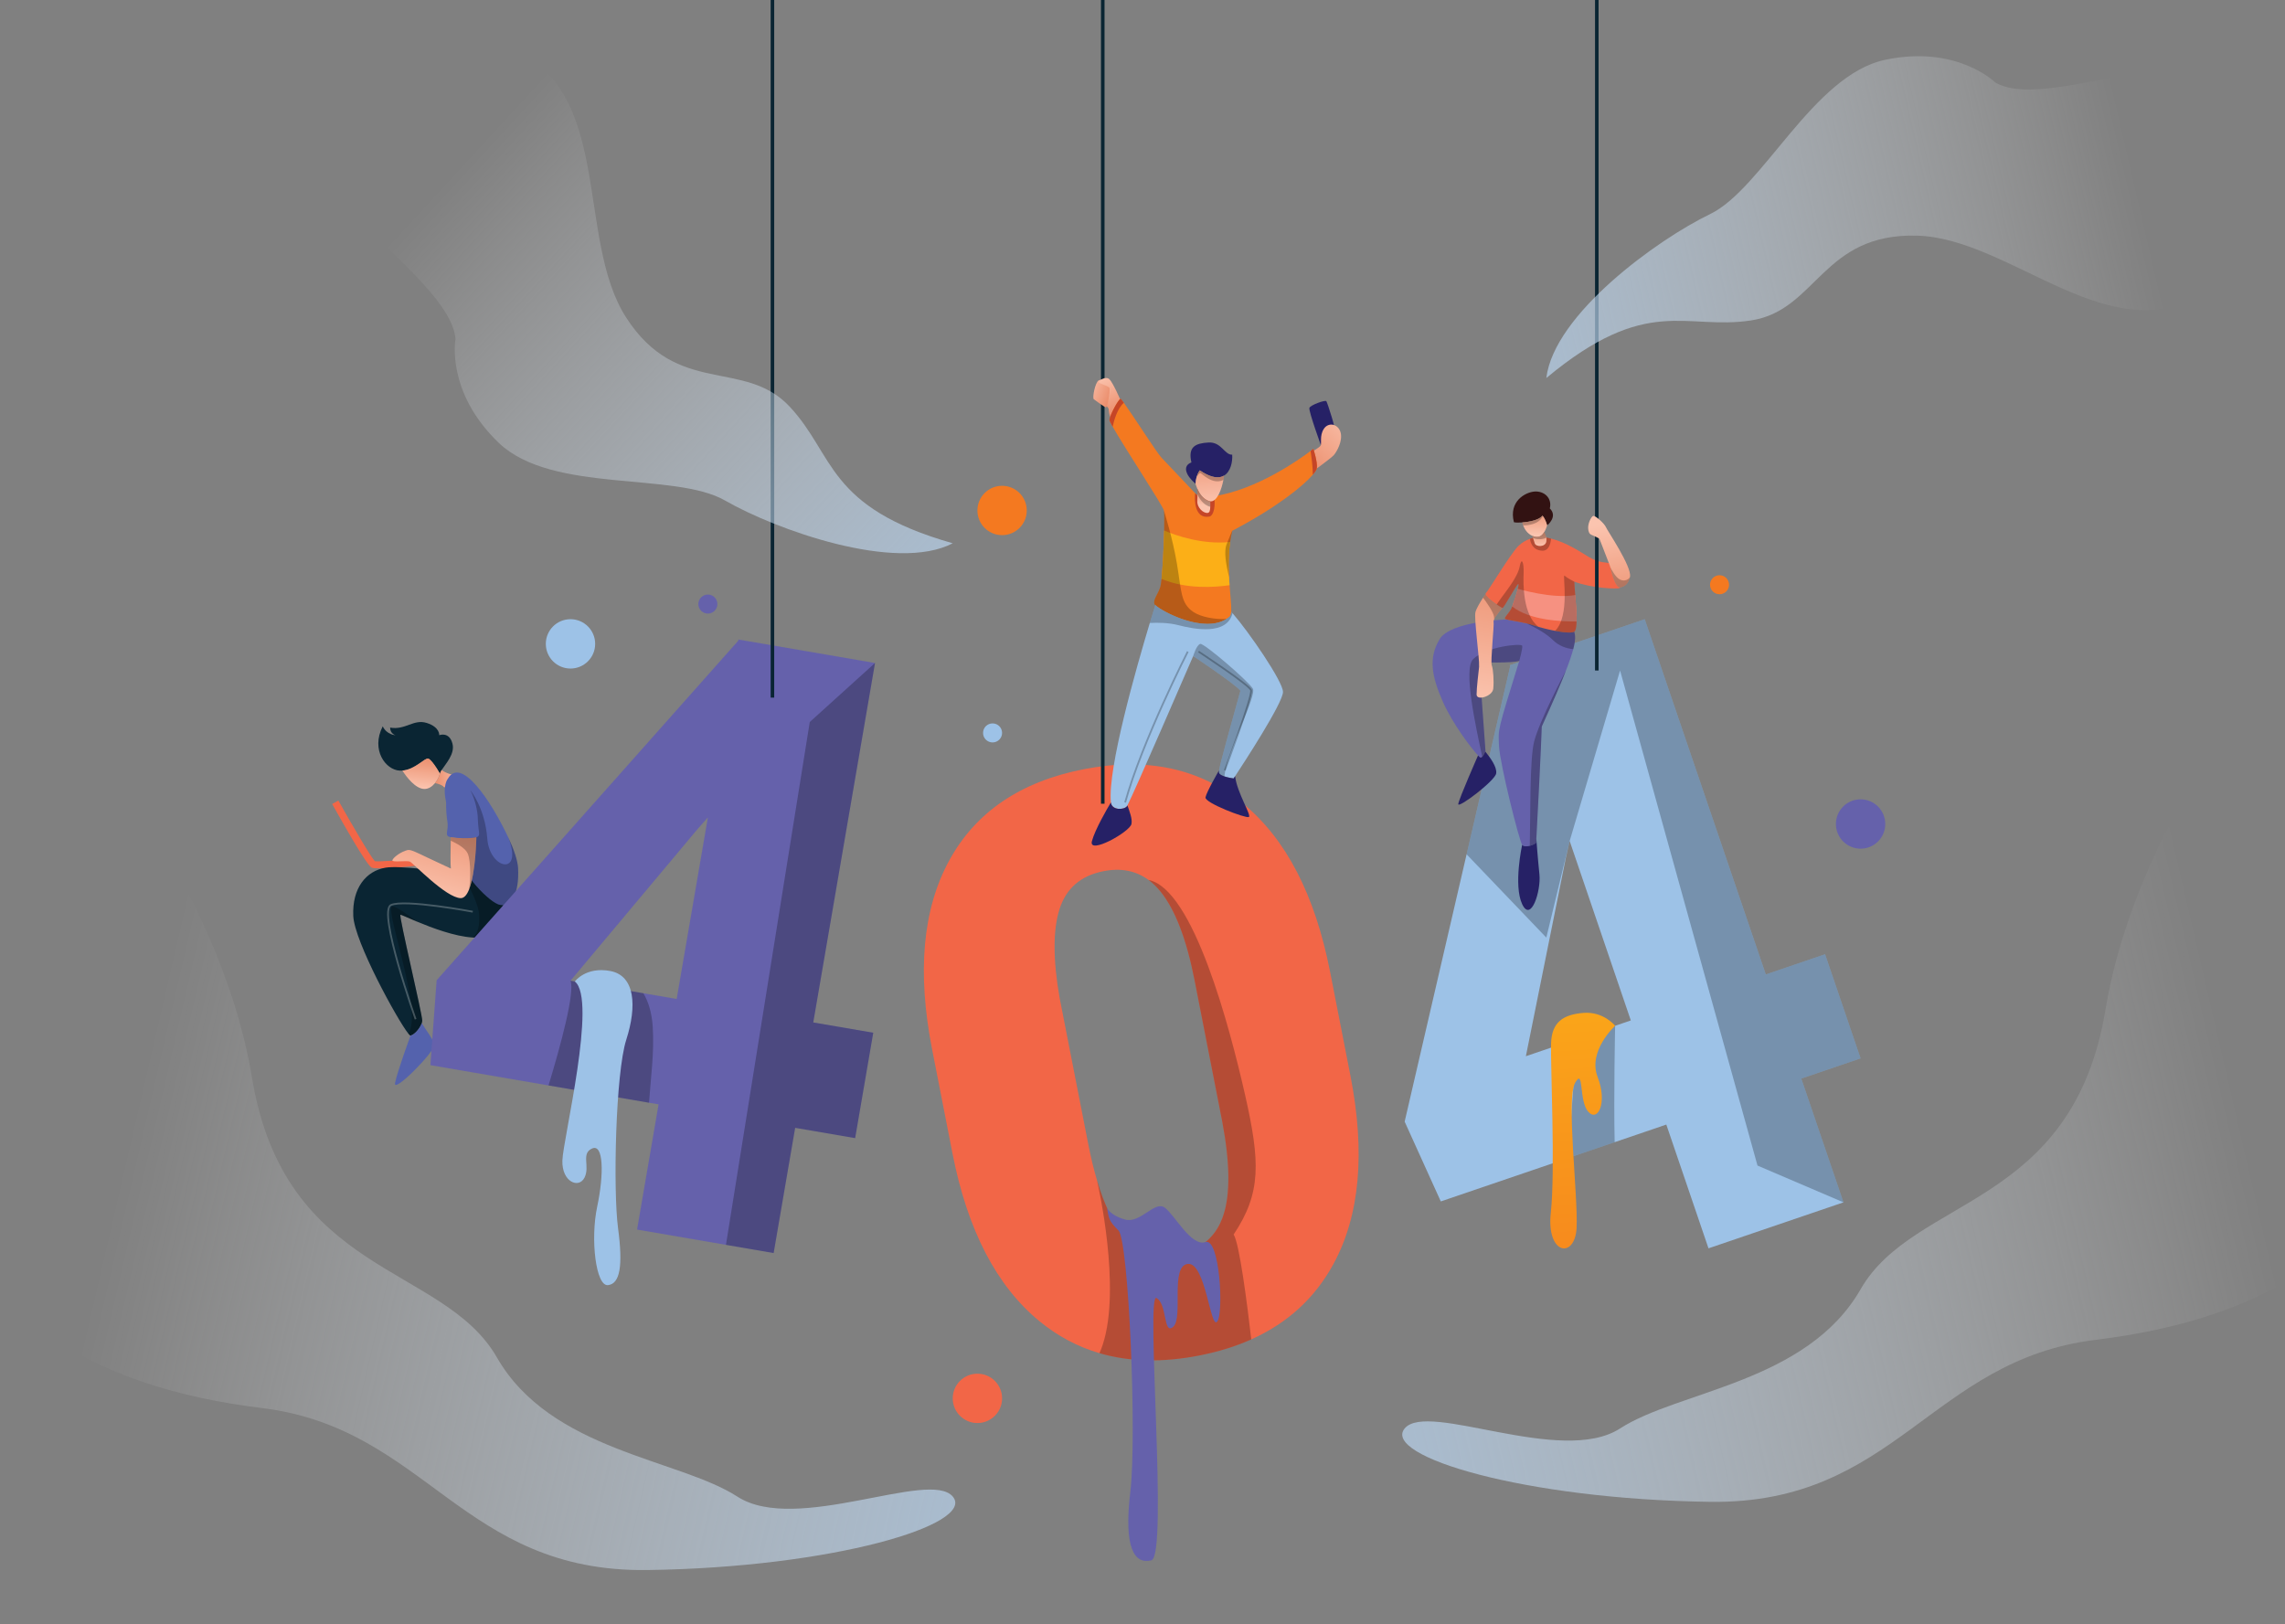 <?xml version="1.0" encoding="utf-8"?>
<!-- Generator: Adobe Illustrator 16.0.0, SVG Export Plug-In . SVG Version: 6.00 Build 0)  -->
<!DOCTYPE svg PUBLIC "-//W3C//DTD SVG 1.1//EN" "http://www.w3.org/Graphics/SVG/1.1/DTD/svg11.dtd">
<svg version="1.1" id="Layer_1" xmlns="http://www.w3.org/2000/svg" xmlns:xlink="http://www.w3.org/1999/xlink" x="0px" y="0px"
	 width="591.837px" height="420.775px" viewBox="0 0 591.837 420.775" enable-background="new 0 0 591.837 420.775"
	 xml:space="preserve">
<rect x="0" y="0" width="591.837" height="420.775" fill="#808080" stroke="none"/>
<g>
	<g>
		<path fill="#9DC2E7" d="M481.91,274.158l-9.195-26.973l-15.354,5.231L426,160.396l-34.963,11.912l0.105,0.313l-11.277,48.678
			l-16.045,69.25l9.36,20.666l33.014-11.25l12.018-4.097l13.379-4.561l10.923,32.058l34.964-11.912l-10.924-32.058L481.91,274.158z
			 M418.336,265.717l-7.931,2.703l-15.189,5.177l10.367-51.473l0.975-4.271l15.838,46.479L418.336,265.717z"/>
		<polygon opacity="0.25" fill="#010101" points="466.554,279.394 477.478,311.452 455.208,301.926 419.615,173.682 
			406.558,217.854 400.512,242.873 379.866,221.297 391.143,172.62 391.038,172.307 426,160.396 457.36,252.417 472.714,247.185 
			481.91,274.158 		"/>
		<path opacity="0.25" fill="#010101" d="M418.212,295.867l-12.018,4.097l1.766-24.767v-4.515l2.445-2.262l1.573-1.453l6.357-1.25
			C418.336,265.717,417.942,283.909,418.212,295.867z"/>
		<linearGradient id="SVGID_1_" gradientUnits="userSpaceOnUse" x1="406.622" y1="238.229" x2="414.487" y2="364.077">
			<stop  offset="0" style="stop-color:#FCAF17"/>
			<stop  offset="1" style="stop-color:#F47920"/>
		</linearGradient>
		<path fill="url(#SVGID_1_)" d="M418.338,265.716c0,0-3.004-3.772-8.248-3.336s-8.17,2.403-8.346,7.865
			c-0.176,5.463,1.127,32.992-0.07,43.917s6.251,12.017,6.678,3.933c0.428-8.084-2.737-33.429-0.391-37.58
			c2.348-4.151,0.919,4.588,3.381,7.429c2.463,2.84,5.084-2.185,2.463-8.958C411.182,272.212,418.338,265.716,418.338,265.716z"/>
	</g>
	<g>
		<g>
			<path fill="#F26647" d="M98.161,224.93c-0.898,0-1.563-0.049-1.85-0.169c-0.335-0.141-1.357-0.567-10.279-16.493l1.604-0.898
				c3.332,5.947,8.385,14.603,9.455,15.71c0.971,0.157,6.307-0.215,11.035-0.69l0.185,1.83
				C105.334,224.518,100.766,224.93,98.161,224.93z"/>
		</g>
		<path fill="#0A2533" d="M130.503,232.653v0.533c0,0-0.487,10.109-8.055,9.673c-0.019,0-0.037-0.005-0.056-0.005
			c-4.68-0.303-10.473-2.487-14.357-4.109c-2.441-1.021-4.133-1.821-4.321-1.789c-0.492,0.078,5.732,25.971,5.649,27.446
			c-0.009,0.198-0.055,0.409-0.124,0.626c-0.441,1.402-1.981,3.084-2.905,3.223c-0.097,0.014-0.294-0.166-0.574-0.516
			c-2.814-3.498-13.953-23.818-14.257-30.453c-0.326-7.291,3.36-11.682,8.358-12.519c3.687-0.616,14.468,0.869,19.869,1.692
			c1.918,0.294,3.154,0.501,3.154,0.501L130.503,232.653z"/>
		<g>
			<path opacity="0.25" fill="#010101" d="M109.364,264.402c-0.009,0.198-0.055,0.409-0.124,0.626
				c-0.441,1.402-1.981,3.084-2.905,3.223c-0.097,0.014-0.294-0.166-0.574-0.516c3.963-5.595-6.396-32.834-4.143-32.912
				c1.112-0.037,3.572,1.853,6.418,3.922c-2.441-1.021-4.133-1.821-4.321-1.789C103.222,237.034,109.447,262.926,109.364,264.402z"
				/>
			<path opacity="0.25" fill="#010101" d="M130.503,232.653v0.533c0,0-0.487,10.109-8.055,9.673c1.489-1.19,1.765-3.287,1.654-5.825
				c-0.128-2.938-2.846-7.967-4.372-10.578c1.918,0.294,3.154,0.501,3.154,0.501L130.503,232.653z"/>
		</g>
		<path fill="#0A2533" d="M114.398,199.459c-0.252,0.396-0.418,0.727-0.418,0.979c0,0-0.009-0.015-0.027-0.046
			c-0.088-0.156-0.405-0.703-0.813-1.338c-0.69-1.066-1.642-2.391-2.217-2.552c-0.924-0.253-3.383,2.854-6.707,3.103
			c-0.221,0.02-0.441,0.023-0.667,0.015c-3.659-0.166-7.54-5.356-4.423-11.471c1.09,2.239,3.329,2.294,3.329,2.294
			s-1.366-0.275-1.416-1.968c3.985,0.708,6.06-2.294,9.503-1.2c3.438,1.089,3.223,3.167,3.223,3.167s2.62-1.039,3.438,2.239
			C117.86,195.303,115.41,197.887,114.398,199.459z"/>
		<linearGradient id="SVGID_2_" gradientUnits="userSpaceOnUse" x1="108.641" y1="204.175" x2="109.542" y2="195.653">
			<stop  offset="0" style="stop-color:#FBC4AF"/>
			<stop  offset="1" style="stop-color:#EA8B69"/>
		</linearGradient>
		<path fill="url(#SVGID_2_)" d="M113.953,200.393c-0.234,0.827-0.681,1.729-1.283,2.459c-0.73,0.893-1.696,1.545-2.786,1.518
			c-2.326-0.055-4.639-3.177-5.668-4.764c3.324-0.248,5.783-3.355,6.707-3.103c0.575,0.161,1.526,1.485,2.217,2.552
			C113.547,199.69,113.865,200.237,113.953,200.393z"/>
		<linearGradient id="SVGID_3_" gradientUnits="userSpaceOnUse" x1="119.998" y1="201.325" x2="112.132" y2="201.898">
			<stop  offset="0" style="stop-color:#FBC4AF"/>
			<stop  offset="1" style="stop-color:#EA8B69"/>
		</linearGradient>
		<path fill="url(#SVGID_3_)" d="M117.313,200.709c0,0-1.747,3.991-2.404,3.117c-0.354-0.473-1.375-0.785-2.239-0.975
			c0.603-0.73,1.049-1.632,1.283-2.459c0.019,0.031,0.027,0.046,0.027,0.046c0-0.253,0.166-0.584,0.418-0.979
			C115.667,200.416,117.313,200.709,117.313,200.709z"/>
		<path fill="#5462AD" d="M129.602,234.414c-2.786-0.409-10.321-8.602-10.321-12.128c0-0.497-0.055-1.049-0.147-1.65
			c-0.579-3.669-2.698-9.048-3.581-12.85c-1.025-4.423,0.45-6.078,0.45-6.078c3.43-5.898,11.192,5.793,15.619,15.167l0.005,0.005
			c1.489,3.158,2.474,6.091,2.565,8.055C134.509,231.572,132.388,234.823,129.602,234.414z"/>
		<path opacity="0.25" fill="#010101" d="M129.602,234.414c-2.786-0.409-10.321-8.602-10.321-12.128c0-0.497-0.055-1.049-0.147-1.65
			l-0.018-1.572l2.73-14.308c0,0,3.77,4.483,4.372,12.51c0.598,8.027,9.436,9.774,5.408-0.386c1.489,3.158,2.474,6.091,2.565,8.055
			C134.509,231.572,132.388,234.823,129.602,234.414z"/>
		<path fill="#5462AD" d="M123.758,216.718c-0.073,0.063-0.202,0.114-0.372,0.161c-1.292,0.357-5.057,0.303-6.625-0.005
			c-0.234-0.046-0.423-0.101-0.542-0.156c-1.034-0.492,0-1.696-0.326-3.825c-0.327-2.133-1.146-8.358,2.022-10.271
			c3.314-2,5.732,5.571,5.843,9.342S124.471,216.116,123.758,216.718z"/>
		<linearGradient id="SVGID_4_" gradientUnits="userSpaceOnUse" x1="109.701" y1="233.43" x2="116.911" y2="207.539">
			<stop  offset="0" style="stop-color:#FBC4AF"/>
			<stop  offset="1" style="stop-color:#EA8B69"/>
		</linearGradient>
		<path fill="url(#SVGID_4_)" d="M123.386,216.879c0,0-0.151,9.208-1.908,13.553c0,0.005,0,0.005,0,0.009
			c-0.547,1.352-1.25,2.23-2.156,2.212c-3.811-0.083-12.371-9.135-13.152-9.466c-0.777-0.327-4.671,0.248-4.547-0.327
			c0.124-0.574,1.641-1.844,3.277-2.455c1.642-0.615,1.352-0.248,11.88,4.589c-0.143-0.929-0.083-4.947-0.037-7.223
			c0.005-0.345,0.015-0.648,0.019-0.896C118.33,217.182,122.094,217.237,123.386,216.879z"/>
		<path fill="#5462AD" d="M112.504,270.627c0.267,1.641-10.758,12.863-10.184,9.916c0.57-2.951,4.014-12.293,4.014-12.293
			c0.924-0.139,2.464-1.82,2.905-3.223C110.141,266.59,112.279,269.266,112.504,270.627z"/>
		<path opacity="0.25" fill="none" stroke="#FFFFFF" stroke-width="0.46" stroke-miterlimit="10" d="M122.448,236.162
			c0,0-17.697-3.323-21.193-1.716c-3.496,1.606,6.396,29.573,6.396,29.573"/>
		<path opacity="0.25" fill="#010101" d="M121.478,230.432c0.336-1.849,0.589-7.223-0.34-9.347
			c-0.625-1.435-2.951-2.667-4.396-3.314c0.005-0.345,0.015-0.648,0.019-0.896c1.568,0.308,5.333,0.362,6.625,0.005
			C123.386,216.879,123.235,226.087,121.478,230.432z"/>
	</g>
	<g>
		<path fill="#6561AB" d="M407.487,168.151c-0.358,1.379-0.956,3.154-1.885,5.53c-1.324,3.407-3.324,8.05-6.271,14.523
			c-0.073,3.288-1.121,24.256-1.406,29.083c-0.037,0.589-0.06,0.938-0.069,0.984c-0.041,0.211-0.8,0.616-1.627,0.823
			c-0.782,0.202-1.618,0.229-1.978-0.249c-0.74-0.983-5.737-20.813-5.98-25.482c-0.248-4.671-0.492-3.605,5.24-22.201
			c-1.393,0.653-10.422,0.409-10.422,0.409s1.655,22.775,1.664,22.94c0,0.023-0.014,0.078-0.046,0.156
			c-0.105,0.313-0.437,1.008-0.795,1.357c-0.161,0.16-0.327,0.252-0.479,0.206c-0.087-0.022-0.299-0.216-0.606-0.542
			c-1.733-1.84-6.487-8.027-9.062-13.797c-3.03-6.8-3.771-11.554-0.901-16.303c2.869-4.753,17.396-5.117,17.396-5.117
			c0.92,0.257,3.034,0.51,5.126,1.007c0.616,0.143,1.232,0.313,1.812,0.506c3.182,1.057,9.245,2.399,10.551,1.646
			C408.039,164.644,408.103,165.83,407.487,168.151z"/>
		<path fill="#F26647" d="M419.528,152.318c-0.575,0.326-7.25,0.078-11.761-1.642c0.023,0.795,0.124,2.046,0.239,3.467
			c0.18,2.239,0.387,4.901,0.336,6.841c-0.028,1.384-0.188,2.404-0.575,2.639c-0.005,0.005-0.009,0.009-0.019,0.009
			c-0.693,0.4-2.726,0.207-4.96-0.216c-1.444-0.276-2.97-0.648-4.271-1.021c-0.474-0.138-0.919-0.275-1.319-0.409
			c-2.556-0.855-5.746-1.182-6.938-1.513c-0.299-0.083-0.469-0.161-0.479-0.253c-0.036-0.451,1.108-1.471,1.646-2.538
			c0.064-0.133,0.151-0.331,0.248-0.584c0.437-1.117,1.122-3.232,1.453-4.579c0.197-0.795,0.271-1.319,0.097-1.228
			c-0.533,0.285-3.688,6.184-4.056,6.184c-0.128,0-0.763-0.363-1.517-0.874c-1.269-0.86-2.864-2.124-2.901-2.726
			c-0.009-0.083,0.014-0.152,0.074-0.207c0.74-0.699,6.39-10.202,8.44-12.229c0.961-0.957,2.097-1.531,3.021-1.871
			c1.034-0.386,1.816-0.474,1.816-0.474c1.218-0.042,2.445,0.12,3.641,0.423c4.064,1.016,7.793,3.582,9.917,4.85
			c2.744,1.637,4.629,1.187,5.323,1.596C417.684,146.378,420.097,151.987,419.528,152.318z"/>
		<path fill="#F69181" d="M408.342,160.984c-3.779,0.046-12.179-0.29-16.666-3.885c0.437-1.117,1.122-3.232,1.453-4.579
			c0,0,8.868,2.689,14.877,1.623C408.186,156.382,408.393,159.044,408.342,160.984z"/>
		<path opacity="0.25" fill="#010101" d="M401.745,139.519c-0.146,1.572-0.703,3.264-2.414,3.131
			c-2.413-0.188-2.933-2.161-3.043-3.08c1.034-0.386,1.816-0.474,1.816-0.474C399.322,139.054,400.549,139.215,401.745,139.519z"/>
		<path fill="#321212" d="M400.724,136.093c0,0-0.409-1.678-1.232-2.542c-0.666,1.085-3.236,1.641-5.218,1.784
			c-0.938,0.069-1.747,0.046-2.156-0.06c-1.393-5.411,2.951-7.784,5.37-7.949c2.413-0.166,4.588,1.632,3.931,4.377
			C403.588,133.841,400.724,136.093,400.724,136.093z"/>
		<linearGradient id="SVGID_5_" gradientUnits="userSpaceOnUse" x1="397.377" y1="138.502" x2="397.705" y2="131.006">
			<stop  offset="0" style="stop-color:#FBC4AF"/>
			<stop  offset="1" style="stop-color:#EA8B69"/>
		</linearGradient>
		<path fill="url(#SVGID_5_)" d="M400.724,136.093c-0.124,0.359-0.317,0.989-0.648,1.577h-0.005
			c-0.542,0.979-1.452,1.848-3.029,1.209c-0.055-0.023-0.11-0.046-0.161-0.073c-1.328-0.603-2.018-1.775-2.367-2.699
			c-0.11-0.29-0.188-0.556-0.239-0.772c1.981-0.143,4.552-0.699,5.218-1.784c0.037,0.042,0.074,0.083,0.11,0.124
			C400.352,134.567,400.724,136.093,400.724,136.093z"/>
		<linearGradient id="SVGID_6_" gradientUnits="userSpaceOnUse" x1="398.832" y1="141.691" x2="398.587" y2="136.366">
			<stop  offset="0" style="stop-color:#FBC4AF"/>
			<stop  offset="1" style="stop-color:#EA8B69"/>
		</linearGradient>
		<path fill="url(#SVGID_6_)" d="M400.517,140.272c-0.243,1.517-2.744,1.435-3.016,0.451c-0.143-0.51-0.304-1.002-0.428-1.361
			c-0.11-0.335-0.193-0.552-0.193-0.552v-0.004c0.051,0.027,0.106,0.05,0.161,0.073c1.577,0.639,2.487-0.229,3.029-1.209h0.005
			c-0.17,0.34,0.285,0.768,0.437,1.572C400.568,139.532,400.582,139.873,400.517,140.272z"/>
		<path fill="#262166" d="M387.53,200.329c-0.244,1.885-9.995,9.259-9.829,7.949c0.16-1.311,5.126-12.588,5.126-12.588
			c0.308,0.326,0.52,0.52,0.606,0.542c0.492,0.143,1.117-1.108,1.273-1.563C386.017,196.315,387.75,198.646,387.53,200.329z"/>
		<path fill="#262166" d="M394.25,234.198c-2.294-4.92,0-15.352,0-15.352c0.736,0.984,3.522-0.165,3.604-0.574
			c0.01-0.046,0.032-0.396,0.069-0.984c0,0,0.368,4.998,0.805,9.232S396.545,239.112,394.25,234.198z"/>
		<path opacity="0.25" fill="#010101" d="M393.51,171.163c-1.393,0.653-10.422,0.409-10.422,0.409s1.655,22.775,1.664,22.94
			c0,0.023-0.014,0.078-0.046,0.156c-0.105,0.313-0.437,1.008-0.795,1.357c-1.664-7.793-4.983-22.735-2.336-25.3
			c3.389-3.278,12.565-4.151,12.698-3.434C394.407,168.013,393.51,171.163,393.51,171.163z"/>
		<linearGradient id="SVGID_7_" gradientUnits="userSpaceOnUse" x1="382.396" y1="181.892" x2="388.295" y2="143.547">
			<stop  offset="0" style="stop-color:#FBC4AF"/>
			<stop  offset="1" style="stop-color:#EA8B69"/>
		</linearGradient>
		<path fill="url(#SVGID_7_)" d="M387.014,160.4c-0.133,0.276-0.202,0.506-0.16,0.658c0.197,0.763-0.851,10.321-0.469,11.305
			c0.381,0.984,0.602,4.096,0.381,6.064s-4.316,3.168-4.316,1.476c0-1.696,0.492-5.682,0.657-7.213
			c0.165-1.526-1.365-12.588-0.956-14.119c0.267-0.998,1.292-2.689,1.972-3.742c0.363-0.565,0.63-0.952,0.63-0.952
			c0.061,0.96,4.083,3.6,4.418,3.6C389.17,157.476,387.552,159.288,387.014,160.4z"/>
		<path opacity="0.25" fill="#010101" d="M407.487,168.151c-1.807-0.133-3.839-0.924-5.255-2.345
			c-1.646-1.646-4.391-3.172-6.846-4.326c0.616,0.143,1.232,0.313,1.812,0.506c3.182,1.057,9.245,2.399,10.551,1.646
			C408.039,164.644,408.103,165.83,407.487,168.151z"/>
		<path opacity="0.25" fill="#010101" d="M405.602,173.682c-1.324,3.407-3.324,8.05-6.271,14.523
			c-0.073,3.288-1.121,24.256-1.406,29.083c-0.037,0.589-0.06,0.938-0.069,0.984c-0.041,0.211-0.8,0.616-1.627,0.823
			c0.188-7.071-0.06-22.463,1.136-27.042C398.793,186.573,405.202,174.436,405.602,173.682z"/>
		<path opacity="0.25" fill="#010101" d="M398.517,162.395c-0.474-0.138-0.919-0.275-1.319-0.409
			c-2.556-0.855-5.746-1.182-6.938-1.513c-0.299-0.083-0.469-0.161-0.479-0.253c-0.036-0.451,1.108-1.471,1.646-2.538
			c0.533-1.067,2.331-6.68,1.798-6.391c-0.533,0.285-3.688,6.184-4.056,6.184c-0.128,0-0.763-0.363-1.517-0.874
			c0.078-0.133,0.165-0.267,0.262-0.409c1.964-2.896,5.187-6.5,5.733-9.613c0.437-2.294,1.094-0.984,0.983,1.968
			C394.532,151.196,394.389,159.306,398.517,162.395z"/>
		<path opacity="0.25" fill="#010101" d="M407.767,163.623c-0.005,0.005-0.009,0.009-0.019,0.009c-0.693,0.4-2.726,0.207-4.96-0.216
			c3.995-4.004,1.815-14.85,2.441-14.293c0.735,0.653,2.537,1.554,2.537,1.554C407.85,153.628,409.041,162.846,407.767,163.623z"/>
		<path opacity="0.25" fill="#010101" d="M389.17,157.476c0,0-1.618,1.812-2.156,2.924c-0.014-0.244-0.031-0.469-0.055-0.671
			c-0.124-1.172-1.949-3.72-2.837-4.901c0.363-0.565,0.63-0.952,0.63-0.952C384.813,154.837,388.835,157.476,389.17,157.476z"/>
		<path opacity="0.25" fill="#010101" d="M399.602,133.675c-0.983,2.175-3.875,2.427-5.089,2.432
			c-0.11-0.29-0.188-0.556-0.239-0.772c1.981-0.143,4.552-0.699,5.218-1.784C399.529,133.593,399.566,133.634,399.602,133.675z"/>
		<path opacity="0.25" fill="#010101" d="M400.512,139.243c-0.184,0.143-0.408,0.249-0.689,0.313
			c-1.319,0.299-2.248,0.042-2.749-0.193c-0.11-0.335-0.193-0.552-0.193-0.552v-0.004c0.051,0.027,0.106,0.05,0.161,0.073
			c1.577,0.639,2.487-0.229,3.029-1.209h0.005C399.906,138.011,400.361,138.438,400.512,139.243z"/>
		
			<line fill="none" stroke="#0A2533" stroke-width="0.919" stroke-miterlimit="10" x1="413.586" y1="-30.378" x2="413.586" y2="173.682"/>
		<linearGradient id="SVGID_8_" gradientUnits="userSpaceOnUse" x1="415.4" y1="135.642" x2="419.988" y2="159.839">
			<stop  offset="0" style="stop-color:#FBC4AF"/>
			<stop  offset="1" style="stop-color:#EA8B69"/>
		</linearGradient>
		<path fill="url(#SVGID_8_)" d="M422.189,149.394c-0.009,0.055-0.022,0.11-0.032,0.161c-0.542,2.469-2.519,2.731-2.892,2.57
			c-0.372-0.161-1.356-1.292-2.216-5.277c-0.019-0.079-0.032-0.157-0.051-0.239c0,0-1.857-4.763-2.73-7.053
			c-2.156-1.278-2.565-0.758-2.869-2.234c-0.299-1.476,0.658-3.384,1.205-3.66c0.547-0.271,3.002,2.023,3.333,2.869
			C416.263,137.376,422.681,146.773,422.189,149.394z"/>
		<path opacity="0.25" fill="#010101" d="M422.157,149.555c-0.542,2.469-2.519,2.731-2.892,2.57
			c-0.372-0.161-1.356-1.292-2.216-5.277c0.547,1.107,1.389,2.542,2.313,3.135C420.377,150.63,421.518,150.424,422.157,149.555z"/>
	</g>
	<g>
		<path fill="#F26647" d="M349.771,278.622l-5.269-26.908c-3.898-19.902-11.415-34.42-22.55-43.561
			c-11.14-9.135-24.899-12.1-41.28-8.891s-27.998,11.107-34.844,23.689c-6.85,12.588-8.321,28.867-4.409,48.839l5.287,27.01
			c3.885,19.833,11.393,34.319,22.532,43.454c4.703,3.857,9.88,6.615,15.53,8.267c7.728,2.267,16.344,2.464,25.846,0.606
			c4.924-0.961,9.421-2.354,13.48-4.175c9.396-4.211,16.485-10.707,21.267-19.497C352.212,314.868,353.679,298.588,349.771,278.622z
			 M316.881,314.739c-1.802,5.518-5.613,8.846-11.434,9.986c-6.027,1.181-10.924-0.511-14.702-5.08
			c-2.575-3.113-4.777-7.733-6.603-13.861c0-0.005,0-0.01,0-0.01c-0.004-0.009-0.004-0.019-0.009-0.032
			c-0.846-2.841-1.609-6.009-2.29-9.498l-7.396-37.776c-1.733-9.922-1.738-17.581-0.019-22.979c1.72-5.396,5.526-8.675,11.415-9.824
			c4.492-0.883,8.367-0.124,11.622,2.267h0.005c1.108,0.818,2.146,1.82,3.112,3.016c3.802,4.703,6.744,12.372,8.822,22.996
			l7.158,36.554C318.578,301.14,318.684,309.217,316.881,314.739z"/>
		<path opacity="0.25" fill="#010101" d="M319.525,319.787c1.518,2.336,3.535,18.215,4.57,27.166
			c-4.06,1.821-8.557,3.214-13.48,4.175c-9.502,1.857-18.118,1.66-25.846-0.606c0.316-0.713,0.606-1.458,0.854-2.221
			c4.823-14.735-1.204-41.321-1.48-42.517c1.825,6.128,4.027,10.748,6.603,13.861c3.778,4.569,8.675,6.261,14.702,5.08
			c5.82-1.141,9.632-4.469,11.434-9.986c1.803-5.521,1.696-13.599-0.317-24.242l-7.158-36.554
			c-2.078-10.624-5.021-18.293-8.822-22.996c-0.966-1.195-2.004-2.197-3.112-3.016c11.627,2.28,21.07,38.278,25.005,55.643
			C326.408,300.942,326.739,308.974,319.525,319.787z"/>
		<path fill="#6561AB" d="M286.708,312.847c0,0,0.754,1.971,4.714,3.063c3.961,1.092,7.675-5.034,10.297-3.063
			s6.818,10.14,10.51,8.896c3.692-1.244,4.784,18.42,3.037,20.605c-1.748,2.185-3.005-15.475-7.62-14.947
			c-4.616,0.526-1.12,13.854-3.742,16.258s-1.529-5.899-4.369-7.429c-2.841-1.529,3.059,66.858-1.312,67.95
			c-4.37,1.093-7.21-3.059-5.462-17.697s-0.438-65.11-3.06-67.732C287.081,316.129,287.245,315.637,286.708,312.847z"/>
	</g>
	<g>
		
			<line fill="none" stroke="#0A2533" stroke-width="0.919" stroke-miterlimit="10" x1="285.624" y1="-30.378" x2="285.624" y2="208.195"/>
		<g>
			<path fill="#262166" d="M342.344,115.938c0,0-3.481-9.545-3.195-10.283c0.287-0.737,4.111-2.13,4.392-1.721
				c0.279,0.41,2.696,7.825,2.286,8.357C345.417,112.824,342.344,115.938,342.344,115.938z"/>
			<linearGradient id="SVGID_9_" gradientUnits="userSpaceOnUse" x1="285.266" y1="99.947" x2="288.135" y2="106.043">
				<stop  offset="0" style="stop-color:#FBC4AF"/>
				<stop  offset="1" style="stop-color:#EA8B69"/>
			</linearGradient>
			<path fill="url(#SVGID_9_)" d="M284.417,103.421c0,0,2.125,0.881,3.07,3.176c0.944,2.294,0.576-5.981,0.576-5.981l-1.024-0.942
				L284.417,103.421z"/>
			<linearGradient id="SVGID_10_" gradientUnits="userSpaceOnUse" x1="280.916" y1="99.796" x2="288.044" y2="102.787">
				<stop  offset="0" style="stop-color:#FBC4AF"/>
				<stop  offset="1" style="stop-color:#EA8B69"/>
			</linearGradient>
			<path fill="url(#SVGID_10_)" d="M283.311,103.421c0,0,2.663,1.987,3.114,2.11c0.45,0.123,1.32-5.08,0.927-5.899
				c-0.395-0.82-1.838-1.639-2.775-1.106C283.639,99.059,282.875,103.099,283.311,103.421z"/>
			<linearGradient id="SVGID_11_" gradientUnits="userSpaceOnUse" x1="285.007" y1="97.502" x2="289.596" y2="107.252">
				<stop  offset="0" style="stop-color:#FBC4AF"/>
				<stop  offset="1" style="stop-color:#EA8B69"/>
			</linearGradient>
			<path fill="url(#SVGID_11_)" d="M290.399,104.016c0,0-2.121-4.916-3.047-5.776c-0.927-0.86-2.647,0.246-2.771,0.696
				s2.058,0.778,2.771,1.516c0.712,0.738-1.214,6.186,0.63,8.112C289.825,110.489,290.399,104.016,290.399,104.016z"/>
			<linearGradient id="SVGID_12_" gradientUnits="userSpaceOnUse" x1="350.341" y1="107.151" x2="337.315" y2="122.636">
				<stop  offset="0" style="stop-color:#FBC4AF"/>
				<stop  offset="1" style="stop-color:#EA8B69"/>
			</linearGradient>
			<path fill="url(#SVGID_12_)" d="M339.723,117.043c0,0,1.884-1.024,2.294-1.557c0.409-0.533-0.328-2.54,0.86-4.383
				c1.188-1.844,3.728-1.311,4.342,0.901c0.615,2.212-0.982,4.998-1.72,5.858c-0.738,0.86-5.776,4.465-5.776,4.465"/>
			<path fill="#F47920" d="M341.073,121.317c-0.055,0.327-0.391,0.887-1.043,1.651c-2.391,2.795-8.979,8.266-20.854,14.519
				c-0.234,0.956-0.418,1.931-0.556,2.905c-0.441,3.112-0.433,6.257-0.285,9.084c0.036,0.727,0.082,1.435,0.133,2.115
				c0.217,2.979,0.511,5.439,0.433,6.864c-0.037,0.625-0.147,1.048-0.358,1.236c-0.267,0.234-0.548,0.446-0.842,0.635
				c-5.931,3.807-16.726-1.88-18.473-3.591c-0.138-0.133-0.221-0.244-0.238-0.322c-0.304-1.149,0.873-2.377,1.53-4.345
				c0.11-0.335,0.221-1.085,0.331-2.11c0.313-3.03,0.584-8.45,0.681-12.528c0.055-2.603,0.041-4.657-0.078-5.2
				c-0.005-0.009-0.005-0.019-0.005-0.019c-0.326-1.338-10.271-16.362-13.254-21.686c-0.547-0.97-0.859-1.618-0.842-1.802
				c0.11-1.2,2.404-5.461,2.896-5.406c0.083,0.009,0.387,0.391,0.846,1.025c2.304,3.2,8.501,12.873,9.641,14.105
				c1.067,1.154,6.496,6.869,8.823,9.319c0.657,0.685,1.066,1.117,1.066,1.117c1.26-0.023,2.523-0.138,3.788-0.335
				c11.176-1.724,22.159-9.549,25.033-11.724c0.473-0.358,0.727-0.561,0.727-0.561S341.321,119.787,341.073,121.317z"/>
			<path fill="#C54527" d="M313.183,133.826c-3.812,0.616-3.823-4.344-3.625-6.059c0.657,0.685,1.066,1.117,1.066,1.117
				c1.26-0.023,2.523-0.138,3.788-0.335C314.886,130.503,314.506,133.615,313.183,133.826z"/>
			<path fill="#262166" d="M317.042,123.193c-0.74,0.446-1.706,0.598-2.938,0.28c-0.947-0.239-2.056-0.758-3.348-1.637
				c0,0-1.021,1.228-1.103,3.48c-2.704-2.335-3.361-4.671-1.067-5.531c-0.942-4.096,1.067-4.956,4.423-5.158
				c3.361-0.207,4.138,3.236,6.146,3.154C319.277,119.617,318.757,122.177,317.042,123.193z"/>
			<linearGradient id="SVGID_13_" gradientUnits="userSpaceOnUse" x1="313.907" y1="130.755" x2="312.514" y2="114.531">
				<stop  offset="0" style="stop-color:#FBC4AF"/>
				<stop  offset="1" style="stop-color:#EA8B69"/>
			</linearGradient>
			<path fill="url(#SVGID_13_)" d="M317.042,123.193c-0.037,0.331-0.092,0.712-0.17,1.122c-0.451,2.396-1.628,5.738-3.402,5.554
				c-0.092-0.004-0.188-0.023-0.29-0.055c-1.595-0.501-2.556-2.05-3.057-3.19c-0.331-0.74-0.469-1.306-0.469-1.306
				c0.027-0.712,0.146-1.324,0.299-1.825c0.326-1.081,0.804-1.655,0.804-1.655c1.292,0.878,2.4,1.398,3.348,1.637
				C315.336,123.791,316.302,123.639,317.042,123.193z"/>
			<linearGradient id="SVGID_14_" gradientUnits="userSpaceOnUse" x1="311.524" y1="130.881" x2="312.18" y2="126.702">
				<stop  offset="0" style="stop-color:#FBC4AF"/>
				<stop  offset="1" style="stop-color:#EA8B69"/>
			</linearGradient>
			<path fill="url(#SVGID_14_)" d="M313.47,131.28c-0.019,0.869-0.138,1.549-0.717,1.59c-1.173,0.083-2.731-1.448-2.648-3.112
				c0.027-0.565,0.037-1.167,0.037-1.719c0-0.557-0.01-1.062-0.019-1.416c0.501,1.14,1.462,2.689,3.057,3.19
				c0.102,0.032,0.198,0.051,0.29,0.055C313.465,130.352,313.484,130.839,313.47,131.28z"/>
			<path fill="#C54527" d="M341.073,121.317c-0.055,0.327-0.391,0.887-1.043,1.651c0.031-1.954-0.396-4.919-0.584-6.143
				c0.473-0.358,0.727-0.561,0.727-0.561S341.321,119.787,341.073,121.317z"/>
			<path fill="#C54527" d="M291.094,104.344c-1.746,1.494-2.598,4.75-2.9,6.184c-0.547-0.97-0.859-1.618-0.842-1.802
				c0.11-1.2,2.404-5.461,2.896-5.406C290.332,103.328,290.635,103.709,291.094,104.344z"/>
			<path fill="#FCAF17" d="M318.467,151.591c-3.907,0.565-11.259,1.067-17.617-1.632c0.313-3.03,0.584-8.45,0.681-12.528
				c3.149,1.333,9.948,3.705,17.089,2.96C318.063,144.305,318.219,148.272,318.467,151.591z"/>
			<path opacity="0.25" fill="#010101" d="M317.7,160.327c-6.391,4.101-18.427-2.818-18.711-3.913
				c-0.304-1.149,0.873-2.377,1.53-4.345c0.11-0.335,0.221-1.085,0.331-2.11c0.313-3.03,0.584-8.45,0.681-12.528
				c0.055-2.603,0.041-4.657-0.078-5.2c0.138,0.423,2.299,7.273,3.406,13.939c1.149,6.882,0.901,10.161,4.262,12.372
				C311.088,159.834,314.679,160.515,317.7,160.327z"/>
			<path fill="#9DC2E7" d="M332.305,179.245c0,2.841-10.271,18.583-12.398,21.814c-0.244,0.373-0.382,0.58-0.382,0.58
				s-1.324-0.152-2.414-0.52c-0.758-0.263-1.406-0.621-1.406-1.117c0-0.102,0.019-0.258,0.051-0.465
				c0.363-2.193,2.62-10.128,5.517-20.619c-1.526-1.857-12.233-8.96-12.233-8.96s-0.005,0.009-0.01,0.027
				c-0.464,1.071-15.327,35.441-17.015,38.646c-0.06,0.115-0.102,0.188-0.129,0.221c-0.763,0.984-3.931,1.09-4.151-0.984
				c0-0.004,0-0.004,0-0.009c-0.91-8.688,6.583-34.895,10.073-46.484c0.625-2.078,1.121-3.687,1.42-4.639
				c1.747,1.71,12.542,7.397,18.473,3.591c0.294-0.189,0.575-0.4,0.842-0.635c0.211-0.188,0.321-0.611,0.358-1.236
				c0.11,0.119,0.226,0.248,0.34,0.386C323.377,163.572,332.305,176.509,332.305,179.245z"/>
			<path fill="#262166" d="M293.062,213.44c-0.409,2.046-11.227,8.11-10.242,4.441c0.8-2.975,3.806-8.165,4.914-10.022
				c0,0.005,0,0.005,0,0.009c0.221,2.074,3.389,1.969,4.151,0.984c0.027-0.032,0.069-0.105,0.129-0.221
				C292.566,210.213,293.329,212.116,293.062,213.44z"/>
			<path fill="#262166" d="M323.46,211.637c-0.823,0.41-11.471-3.687-11.227-5.08c0.248-1.393,3.521-7.02,3.521-7.02
				c-0.032,0.207-0.051,0.363-0.051,0.465c0,1.199,3.82,1.637,3.82,1.637s0.138-0.207,0.382-0.58
				C320.38,205.312,324.228,211.252,323.46,211.637z"/>
			<path opacity="0.25" fill="none" stroke="#010101" stroke-width="0.46" stroke-miterlimit="10" d="M307.646,168.785
				c0,0-11.799,23.171-16.224,39.074"/>
			<path opacity="0.25" fill="none" stroke="#010101" stroke-width="0.46" stroke-miterlimit="10" d="M310.431,168.785
				c0,0,13.109,8.603,13.602,9.996c0.491,1.393-6.801,20.757-6.801,20.757"/>
			<path opacity="0.25" fill="#010101" d="M319.24,158.841c-1.443,5.765-9.802,4.198-14.077,3.09
				c-2.487-0.644-5.338-0.667-7.355-0.557c0.625-2.078,1.121-3.687,1.42-4.639c1.747,1.71,12.542,7.397,18.473,3.591
				c0.294-0.189,0.575-0.4,0.842-0.635c0.211-0.188,0.321-0.611,0.358-1.236C319.01,158.575,319.125,158.704,319.24,158.841z"/>
			<path opacity="0.25" fill="#010101" d="M317.111,201.12c-0.758-0.263-1.406-0.621-1.406-1.117c0-0.102,0.019-0.258,0.051-0.465
				c0.363-2.193,2.62-10.128,5.517-20.619c-1.526-1.857-12.233-8.96-12.233-8.96s0.873-2.947,1.857-3.167
				c0.983-0.216,12.344,9.558,13.599,11.581C325.603,180.15,317.866,194.66,317.111,201.12z"/>
			<path opacity="0.25" fill="#010101" d="M317.042,123.193c-0.037,0.331-0.092,0.712-0.17,1.122
				c-2.864,1.458-5.674-1.825-6.009-1.784c-0.193,0.023-0.589,0.52-0.91,0.961c0.326-1.081,0.804-1.655,0.804-1.655
				c1.292,0.878,2.4,1.398,3.348,1.637C315.336,123.791,316.302,123.639,317.042,123.193z"/>
			<path opacity="0.25" fill="#010101" d="M313.47,131.28c-1.89-0.46-2.934-2.354-3.328-3.241c0-0.557-0.01-1.062-0.019-1.416
				c0.501,1.14,1.462,2.689,3.057,3.19c0.102,0.032,0.198,0.051,0.29,0.055C313.465,130.352,313.484,130.839,313.47,131.28z"/>
			<path opacity="0.25" fill="#010101" d="M318.62,140.392c-0.441,3.112-0.433,6.257-0.285,9.084
				c-0.745-3.14-1.397-6.515-0.635-8.468c1.314-3.365,1.457-3.521,1.476-3.521C318.941,138.443,318.757,139.417,318.62,140.392z"/>
		</g>
	</g>
	<g>
		<g>
			<path fill="#6561AB" d="M226.634,171.742l-35.372-6.078l-0.055,0.317l-78.115,87.948l-1.613,21.985l11.204,1.926l19.392,3.333
				l26.03,4.474l2.474,0.423l-1.862,10.845l-0.864,5.017l-2.846,16.573l23.023,3.958l12.35,2.12l5.571-32.435l15.539,2.666
				l4.689-27.295l-15.539-2.666L226.634,171.742z M182.477,216.81l-7.214,41.965l-8.629-1.485l-18.873-3.24l10.45-12.473
				l2.391-2.855l19.925-23.782l2.818-3.19L182.477,216.81z"/>
			<path opacity="0.25" fill="#010101" d="M168.105,285.647l-26.03-4.474c3.066-10.128,6.892-24.086,5.687-27.124l18.873,3.24
				c1.209,2.015,2.165,4.786,2.423,8.589C169.517,272.609,168.514,279.482,168.105,285.647z"/>
			<path fill="#9DC2E7" d="M148.888,254.245c0,0,2.838-3.938,9.229-2.708s6.883,9.096,4.097,17.781
				c-2.786,8.685-3.441,39-2.131,48.832c1.312,9.832,0.492,14.421-2.621,14.748c-3.113,0.328-4.589-11.799-2.786-20.319
				c1.803-8.521,1.639-16.387-1.311-15.076c-2.95,1.312-0.492,4.589-1.967,7.538s-5.899,1.147-5.735-4.425
				C145.827,295.044,154.736,258.835,148.888,254.245z"/>
			<polygon opacity="0.25" fill="#010101" points="210.64,264.853 226.179,267.519 221.49,294.814 205.951,292.148 200.379,324.583 
				188.03,322.462 209.735,187.033 226.634,171.742 			"/>
		</g>
		
			<line fill="none" stroke="#0A2533" stroke-width="0.919" stroke-miterlimit="10" x1="200.067" y1="-30.378" x2="200.067" y2="180.708"/>
	</g>
	<g>
		<circle fill="#F47920" cx="259.55" cy="132.232" r="6.391"/>
		<circle fill="#6561AB" cx="481.91" cy="213.448" r="6.391"/>
		<circle fill="#9DC2E7" cx="147.762" cy="166.787" r="6.391"/>
		<circle fill="#F26647" cx="253.16" cy="362.23" r="6.391"/>
		<circle fill="#F47920" cx="445.376" cy="151.47" r="2.465"/>
		<circle fill="#9DC2E7" cx="257.085" cy="189.853" r="2.465"/>
		<circle fill="#6561AB" cx="183.345" cy="156.477" r="2.465"/>
	</g>
	<g>
		<linearGradient id="SVGID_15_" gradientUnits="userSpaceOnUse" x1="552.579" y1="41.209" x2="331.685" y2="92.335">
			<stop  offset="0" style="stop-color:#FFFFFF;stop-opacity:0"/>
			<stop  offset="1" style="stop-color:#9DC2E7"/>
		</linearGradient>
		<path fill="url(#SVGID_15_)" d="M516.823,21.386c0,0-9.851-9.832-28.522-5.899c-18.672,3.933-31.795,33.429-45.389,39.983
			c-13.595,6.555-40.396,25.91-42.399,42.451C426.696,76.118,436.528,85.622,453.57,83s18.353-22.614,42.934-21.958
			c24.58,0.655,50.799,31.197,75.379,14.124s53.421-37.393,30.151-54.107S531.571,29.907,516.823,21.386z"/>
		
			<linearGradient id="SVGID_16_" gradientUnits="userSpaceOnUse" x1="-351.17" y1="215.014" x2="-572.071" y2="266.143" gradientTransform="matrix(-0.564 -0.826 0.826 -0.564 -261.403 -121.618)">
			<stop  offset="0" style="stop-color:#FFFFFF;stop-opacity:0"/>
			<stop  offset="1" style="stop-color:#9DC2E7"/>
		</linearGradient>
		<path fill="url(#SVGID_16_)" d="M117.974,87.839c0,0-2.564,13.679,11.213,26.881c13.776,13.202,45.536,7.406,58.615,14.936
			c13.079,7.53,44.177,18.75,58.967,11.075c-32.771-9.327-30.467-22.806-42.243-35.402c-11.775-12.595-29.024-2.404-42.344-23.072
			c-13.32-20.669-2.885-59.544-30.845-70.215c-27.961-10.671-61.006-23.03-61.687,5.612
			C68.969,46.296,116.694,70.854,117.974,87.839z"/>
		<linearGradient id="SVGID_17_" gradientUnits="userSpaceOnUse" x1="575.555" y1="264.908" x2="258.48" y2="338.296">
			<stop  offset="0" style="stop-color:#FFFFFF;stop-opacity:0"/>
			<stop  offset="1" style="stop-color:#9DC2E7"/>
		</linearGradient>
		<path fill="url(#SVGID_17_)" d="M593.84,166.262c0,0-39.983,43.868-48.505,95.302c-8.521,51.435-49.507,48.157-63.426,72.409
			c-13.92,24.252-47.092,26.219-62.296,36.051s-49.843-7.21-55.793,0c-5.949,7.21,31.07,18.354,79.091,19.009
			s57.196-36.706,99.802-41.95S627.924,323.486,643,254.005C658.077,184.526,632.513,147.343,593.84,166.262z"/>
		
			<linearGradient id="SVGID_18_" gradientUnits="userSpaceOnUse" x1="-374.887" y1="282.571" x2="-691.963" y2="355.959" gradientTransform="matrix(-1 0 0 1 -339.822 0)">
			<stop  offset="0" style="stop-color:#FFFFFF;stop-opacity:0"/>
			<stop  offset="1" style="stop-color:#9DC2E7"/>
		</linearGradient>
		<path fill="url(#SVGID_18_)" d="M16.78,183.927c0,0,39.983,43.869,48.505,95.302c8.521,51.434,49.507,48.156,63.426,72.409
			c13.919,24.252,47.092,26.219,62.296,36.051s49.843-7.21,55.793,0c5.949,7.21-31.07,18.353-79.091,19.009
			c-48.021,0.655-57.196-36.707-99.802-41.95c-42.605-5.244-85.212-23.597-100.287-93.077
			C-47.457,202.191-21.893,165.007,16.78,183.927z"/>
	</g>
</g>
</svg>
